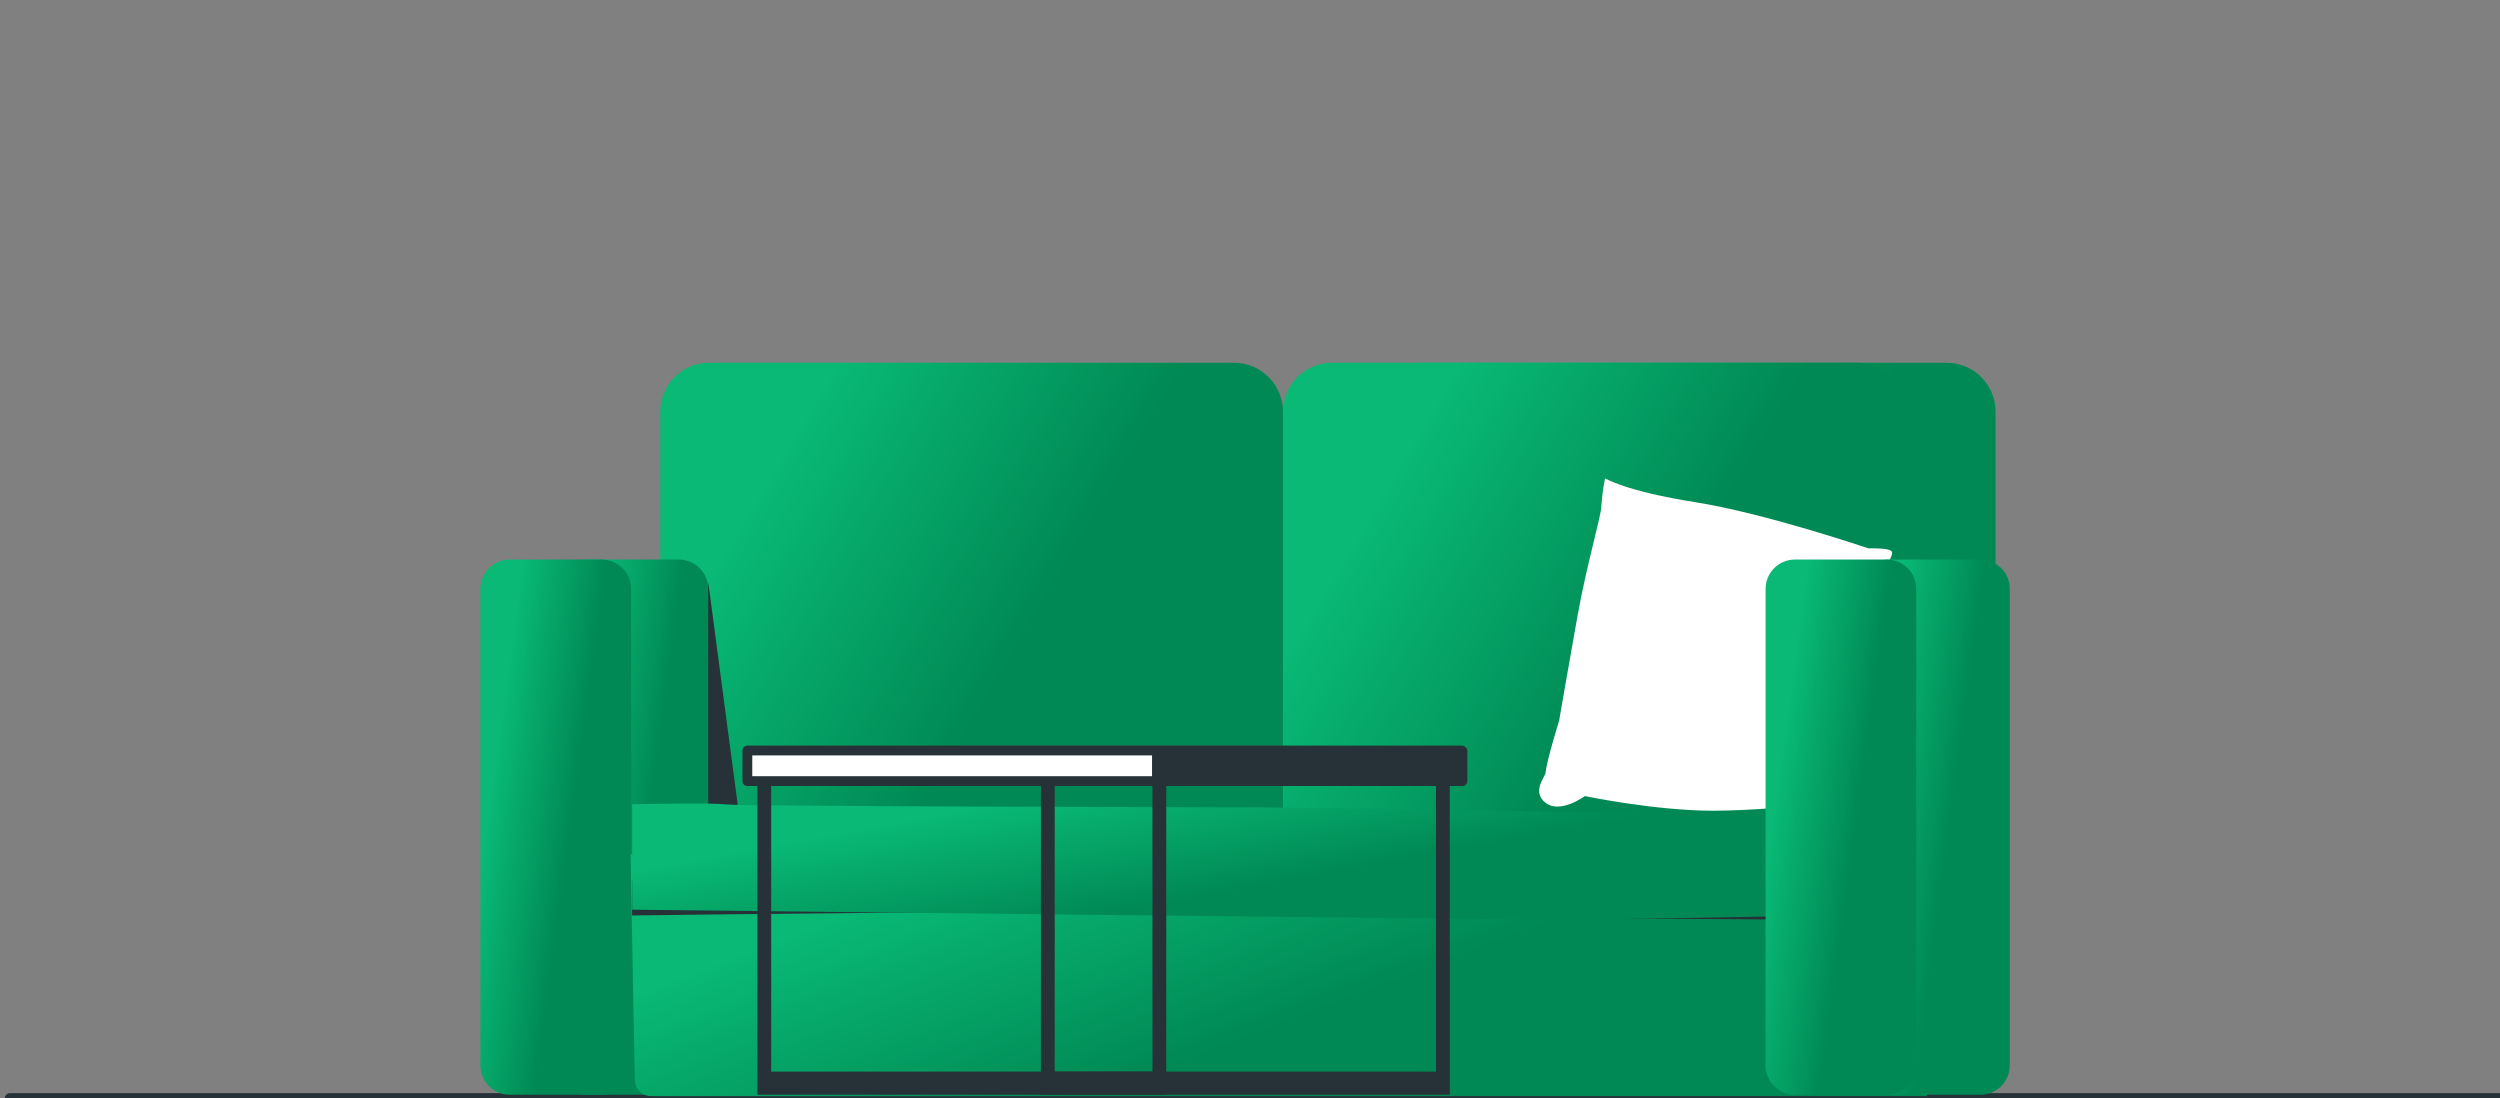 <svg width="255" height="112" viewBox="0 0 255 112" fill="none" xmlns="http://www.w3.org/2000/svg">
<rect x="0" y="0" width="255" height="112" fill="#808080" stroke="none"/>
<g clip-path="url(#clip0_390_6276)">
<path d="M1 112H255" stroke="#263238" stroke-linecap="round" stroke-linejoin="round"/>
<path d="M125.862 37H72.347C69.584 37 67.345 39.234 67.345 41.99V83.944C67.345 86.7 69.584 88.934 72.347 88.934H125.862C128.625 88.934 130.864 86.7 130.864 83.944V41.99C130.864 39.234 128.625 37 125.862 37Z" fill="url(#paint0_linear_390_6276)"/>
<path d="M72.243 59.39L75.299 82.473H71.21L72.243 59.39Z" fill="#263238"/>
<path d="M198.545 37H145.029C142.267 37 140.027 39.234 140.027 41.99V83.944C140.027 86.7 142.267 88.934 145.029 88.934H198.545C201.307 88.934 203.547 86.7 203.547 83.944V41.99C203.547 39.234 201.307 37 198.545 37Z" fill="url(#paint1_linear_390_6276)"/>
<path d="M189.386 37H135.87C133.108 37 130.868 39.234 130.868 41.99V83.944C130.868 86.7 133.108 88.934 135.87 88.934H189.386C192.148 88.934 194.388 86.7 194.388 83.944V41.99C194.388 39.234 192.148 37 189.386 37Z" fill="url(#paint2_linear_390_6276)"/>
<path d="M190.552 55.926C190.552 55.926 180.042 52.347 172.915 51.223C165.787 50.098 163.717 48.79 163.717 48.79C163.528 49.716 163.403 50.655 163.344 51.599C163.344 52.535 161.844 57.586 160.905 62.833C159.967 68.079 159.028 73.523 159.028 73.523C159.028 73.523 157.785 77.491 157.639 78.847C157.592 79.274 156.178 80.788 157.682 81.908C159.186 83.029 161.655 81.199 161.655 81.199C161.655 81.199 168.787 82.695 174.788 82.695C178.747 82.659 182.698 82.346 186.613 81.759C186.613 81.759 188.675 83.072 189.425 81.575L190.179 80.074C190.372 75.169 192.052 67.9 192.429 58.338C192.515 56.461 194.491 55.926 190.552 55.926Z" fill="white"/>
<path d="M69.238 57.072H59.868C58.211 57.072 56.868 58.413 56.868 60.066V108.673C56.868 110.326 58.211 111.666 59.868 111.666H69.238C70.895 111.666 72.238 110.326 72.238 108.673V60.066C72.238 58.413 70.895 57.072 69.238 57.072Z" fill="url(#paint3_linear_390_6276)"/>
<path d="M61.37 57.072H52C50.343 57.072 49 58.413 49 60.066V108.673C49 110.326 50.343 111.666 52 111.666H61.37C63.026 111.666 64.37 110.326 64.37 108.673V60.066C64.37 58.413 63.026 57.072 61.37 57.072Z" fill="url(#paint4_linear_390_6276)"/>
<path d="M64.473 87.3L64.901 110.126C64.901 110.327 64.94 110.526 65.016 110.712C65.093 110.898 65.206 111.066 65.348 111.209C65.49 111.351 65.659 111.464 65.845 111.541C66.031 111.618 66.23 111.657 66.431 111.657H196.41L195.982 87.283L64.473 87.3Z" fill="url(#paint5_linear_390_6276)"/>
<path fill-rule="evenodd" clip-rule="evenodd" d="M196.13 87.133L196.564 111.807H66.432C66.211 111.807 65.992 111.764 65.788 111.679C65.584 111.595 65.398 111.471 65.242 111.315C65.086 111.158 64.963 110.973 64.878 110.769C64.794 110.566 64.751 110.348 64.752 110.128L64.32 87.15L196.13 87.133ZM64.626 87.45L65.052 110.127C65.051 110.308 65.087 110.487 65.156 110.655C65.225 110.822 65.326 110.974 65.454 111.103C65.583 111.231 65.735 111.333 65.903 111.402C66.07 111.471 66.25 111.507 66.432 111.507H196.258L195.835 87.433L64.626 87.45Z" fill="url(#paint6_linear_390_6276)"/>
<path d="M64.473 89.844V93.377C72.089 93.27 106.686 92.915 115.164 92.915C125.142 92.915 143.623 93.569 148.201 93.569C152.778 93.569 193.243 93.885 193.243 93.885L193.299 90.99L64.473 89.844Z" fill="#263238"/>
<path d="M129.156 82.501C127.107 82.501 75.705 82.403 74.063 82.202C72.739 82.035 66.854 82.137 64.634 82.18V92.64C73.356 92.747 154.855 93.649 159.283 93.649C163.997 93.649 193.271 93.102 193.271 93.102V83.493C193.271 83.493 131.209 82.501 129.156 82.501Z" fill="url(#paint7_linear_390_6276)"/>
<path fill-rule="evenodd" clip-rule="evenodd" d="M69.683 81.962C71.592 81.952 73.406 81.968 74.081 82.053C74.175 82.064 74.463 82.076 74.933 82.088C75.4 82.1 76.036 82.111 76.819 82.122C78.385 82.144 80.536 82.165 83.076 82.183C88.158 82.221 94.801 82.252 101.457 82.277C114.769 82.326 128.132 82.351 129.156 82.351C130.184 82.351 146.215 82.599 161.985 82.847C169.872 82.971 177.694 83.095 183.544 83.188L193.273 83.343C193.273 83.343 193.273 83.343 193.271 83.493L193.273 83.343L193.421 83.346V93.249L193.274 93.252L193.271 93.102C193.274 93.252 193.274 93.252 193.274 93.252L192.007 93.275C191.197 93.29 190.035 93.311 188.626 93.337C185.808 93.388 182.001 93.457 178.047 93.525C170.14 93.662 161.641 93.799 159.282 93.799C154.854 93.799 73.353 92.897 64.632 92.79L64.483 92.788V82.033L64.63 82.03C65.741 82.009 67.768 81.973 69.683 81.962ZM193.121 92.954V83.641L183.539 83.488C177.689 83.395 169.867 83.271 161.981 83.147C146.207 82.899 130.181 82.651 129.156 82.651C128.131 82.651 114.768 82.626 101.456 82.577C94.8 82.552 88.156 82.521 83.074 82.483C80.533 82.465 78.382 82.444 76.815 82.422C76.032 82.411 75.394 82.4 74.926 82.388C74.462 82.376 74.156 82.364 74.044 82.351C73.394 82.269 71.604 82.252 69.685 82.262C67.853 82.272 65.919 82.306 64.783 82.328V92.492C74.239 92.606 154.88 93.499 159.282 93.499C161.638 93.499 170.133 93.362 178.042 93.225C181.996 93.157 185.802 93.088 188.62 93.037C190.029 93.011 191.191 92.99 192.001 92.975L193.121 92.954Z" fill="url(#paint8_linear_390_6276)"/>
<path d="M201.999 57.072H192.63C190.973 57.072 189.63 58.413 189.63 60.066V108.673C189.63 110.326 190.973 111.666 192.63 111.666H201.999C203.656 111.666 205 110.326 205 108.673V60.066C205 58.413 203.656 57.072 201.999 57.072Z" fill="url(#paint9_linear_390_6276)"/>
<path d="M192.458 57.072H183.089C181.432 57.072 180.089 58.413 180.089 60.066V108.673C180.089 110.326 181.432 111.666 183.089 111.666H192.458C194.115 111.666 195.459 110.326 195.459 108.673V60.066C195.459 58.413 194.115 57.072 192.458 57.072Z" fill="url(#paint10_linear_390_6276)"/>
<path d="M147.839 76.55H106.174V111.666H147.877V76.601C147.877 76.58 147.86 76.55 147.839 76.55ZM146.471 109.301H107.58V78.915H146.428C146.454 78.915 146.471 78.949 146.471 78.987V109.301Z" fill="#263238"/>
<path d="M118.92 76.55H77.255V111.666H118.958V76.601C118.958 76.58 118.941 76.55 118.92 76.55ZM117.552 109.301H78.661V78.915H117.51C117.531 78.915 117.548 78.949 117.548 78.987L117.552 109.301Z" fill="#263238"/>
<path d="M76.231 76.55H149.093C149.114 76.55 149.134 76.558 149.148 76.573C149.162 76.587 149.171 76.607 149.171 76.627V79.672H76.231V76.554V76.55Z" fill="white"/>
<path fill-rule="evenodd" clip-rule="evenodd" d="M75.731 76.55C75.731 76.274 75.954 76.05 76.231 76.05H149.093C149.246 76.05 149.393 76.111 149.501 76.219C149.61 76.327 149.671 76.474 149.671 76.627V79.672C149.671 79.948 149.447 80.172 149.171 80.172H76.231C75.954 80.172 75.731 79.948 75.731 79.672V76.55ZM76.731 77.05V79.172H148.671V77.05H76.731Z" fill="#263238"/>
<path d="M117.509 76.55H149.093C149.113 76.55 149.133 76.558 149.147 76.573C149.162 76.587 149.17 76.607 149.17 76.627V79.672H117.509V76.554V76.55Z" fill="#263238"/>
</g>
<defs>
<linearGradient id="paint0_linear_390_6276" x1="130.864" y1="88.934" x2="61.092" y2="47.54" gradientUnits="userSpaceOnUse">
<stop offset="0.431" stop-color="#008954"/>
<stop offset="0.81" stop-color="#09B975"/>
</linearGradient>
<linearGradient id="paint1_linear_390_6276" x1="203.547" y1="88.934" x2="133.774" y2="47.54" gradientUnits="userSpaceOnUse">
<stop offset="0.431" stop-color="#008954"/>
<stop offset="0.81" stop-color="#09B975"/>
</linearGradient>
<linearGradient id="paint2_linear_390_6276" x1="194.388" y1="88.934" x2="124.615" y2="47.54" gradientUnits="userSpaceOnUse">
<stop offset="0.431" stop-color="#008954"/>
<stop offset="0.81" stop-color="#09B975"/>
</linearGradient>
<linearGradient id="paint3_linear_390_6276" x1="72.238" y1="111.666" x2="49.831" y2="108.606" gradientUnits="userSpaceOnUse">
<stop offset="0.431" stop-color="#008954"/>
<stop offset="0.81" stop-color="#09B975"/>
</linearGradient>
<linearGradient id="paint4_linear_390_6276" x1="64.37" y1="111.666" x2="41.963" y2="108.606" gradientUnits="userSpaceOnUse">
<stop offset="0.431" stop-color="#008954"/>
<stop offset="0.81" stop-color="#09B975"/>
</linearGradient>
<linearGradient id="paint5_linear_390_6276" x1="196.41" y1="111.657" x2="171.589" y2="46.487" gradientUnits="userSpaceOnUse">
<stop offset="0.431" stop-color="#008954"/>
<stop offset="0.81" stop-color="#09B975"/>
</linearGradient>
<linearGradient id="paint6_linear_390_6276" x1="196.564" y1="111.807" x2="171.251" y2="46.002" gradientUnits="userSpaceOnUse">
<stop offset="0.431" stop-color="#008954"/>
<stop offset="0.81" stop-color="#09B975"/>
</linearGradient>
<linearGradient id="paint7_linear_390_6276" x1="193.271" y1="93.649" x2="186.954" y2="59.489" gradientUnits="userSpaceOnUse">
<stop offset="0.431" stop-color="#008954"/>
<stop offset="0.81" stop-color="#09B975"/>
</linearGradient>
<linearGradient id="paint8_linear_390_6276" x1="193.421" y1="93.799" x2="186.797" y2="58.806" gradientUnits="userSpaceOnUse">
<stop offset="0.431" stop-color="#008954"/>
<stop offset="0.81" stop-color="#09B975"/>
</linearGradient>
<linearGradient id="paint9_linear_390_6276" x1="205" y1="111.666" x2="182.592" y2="108.606" gradientUnits="userSpaceOnUse">
<stop offset="0.431" stop-color="#008954"/>
<stop offset="0.81" stop-color="#09B975"/>
</linearGradient>
<linearGradient id="paint10_linear_390_6276" x1="195.459" y1="111.666" x2="173.051" y2="108.606" gradientUnits="userSpaceOnUse">
<stop offset="0.431" stop-color="#008954"/>
<stop offset="0.81" stop-color="#09B975"/>
</linearGradient>
<clipPath id="clip0_390_6276">
<rect width="255" height="112" fill="white"/>
</clipPath>
</defs>
</svg>
